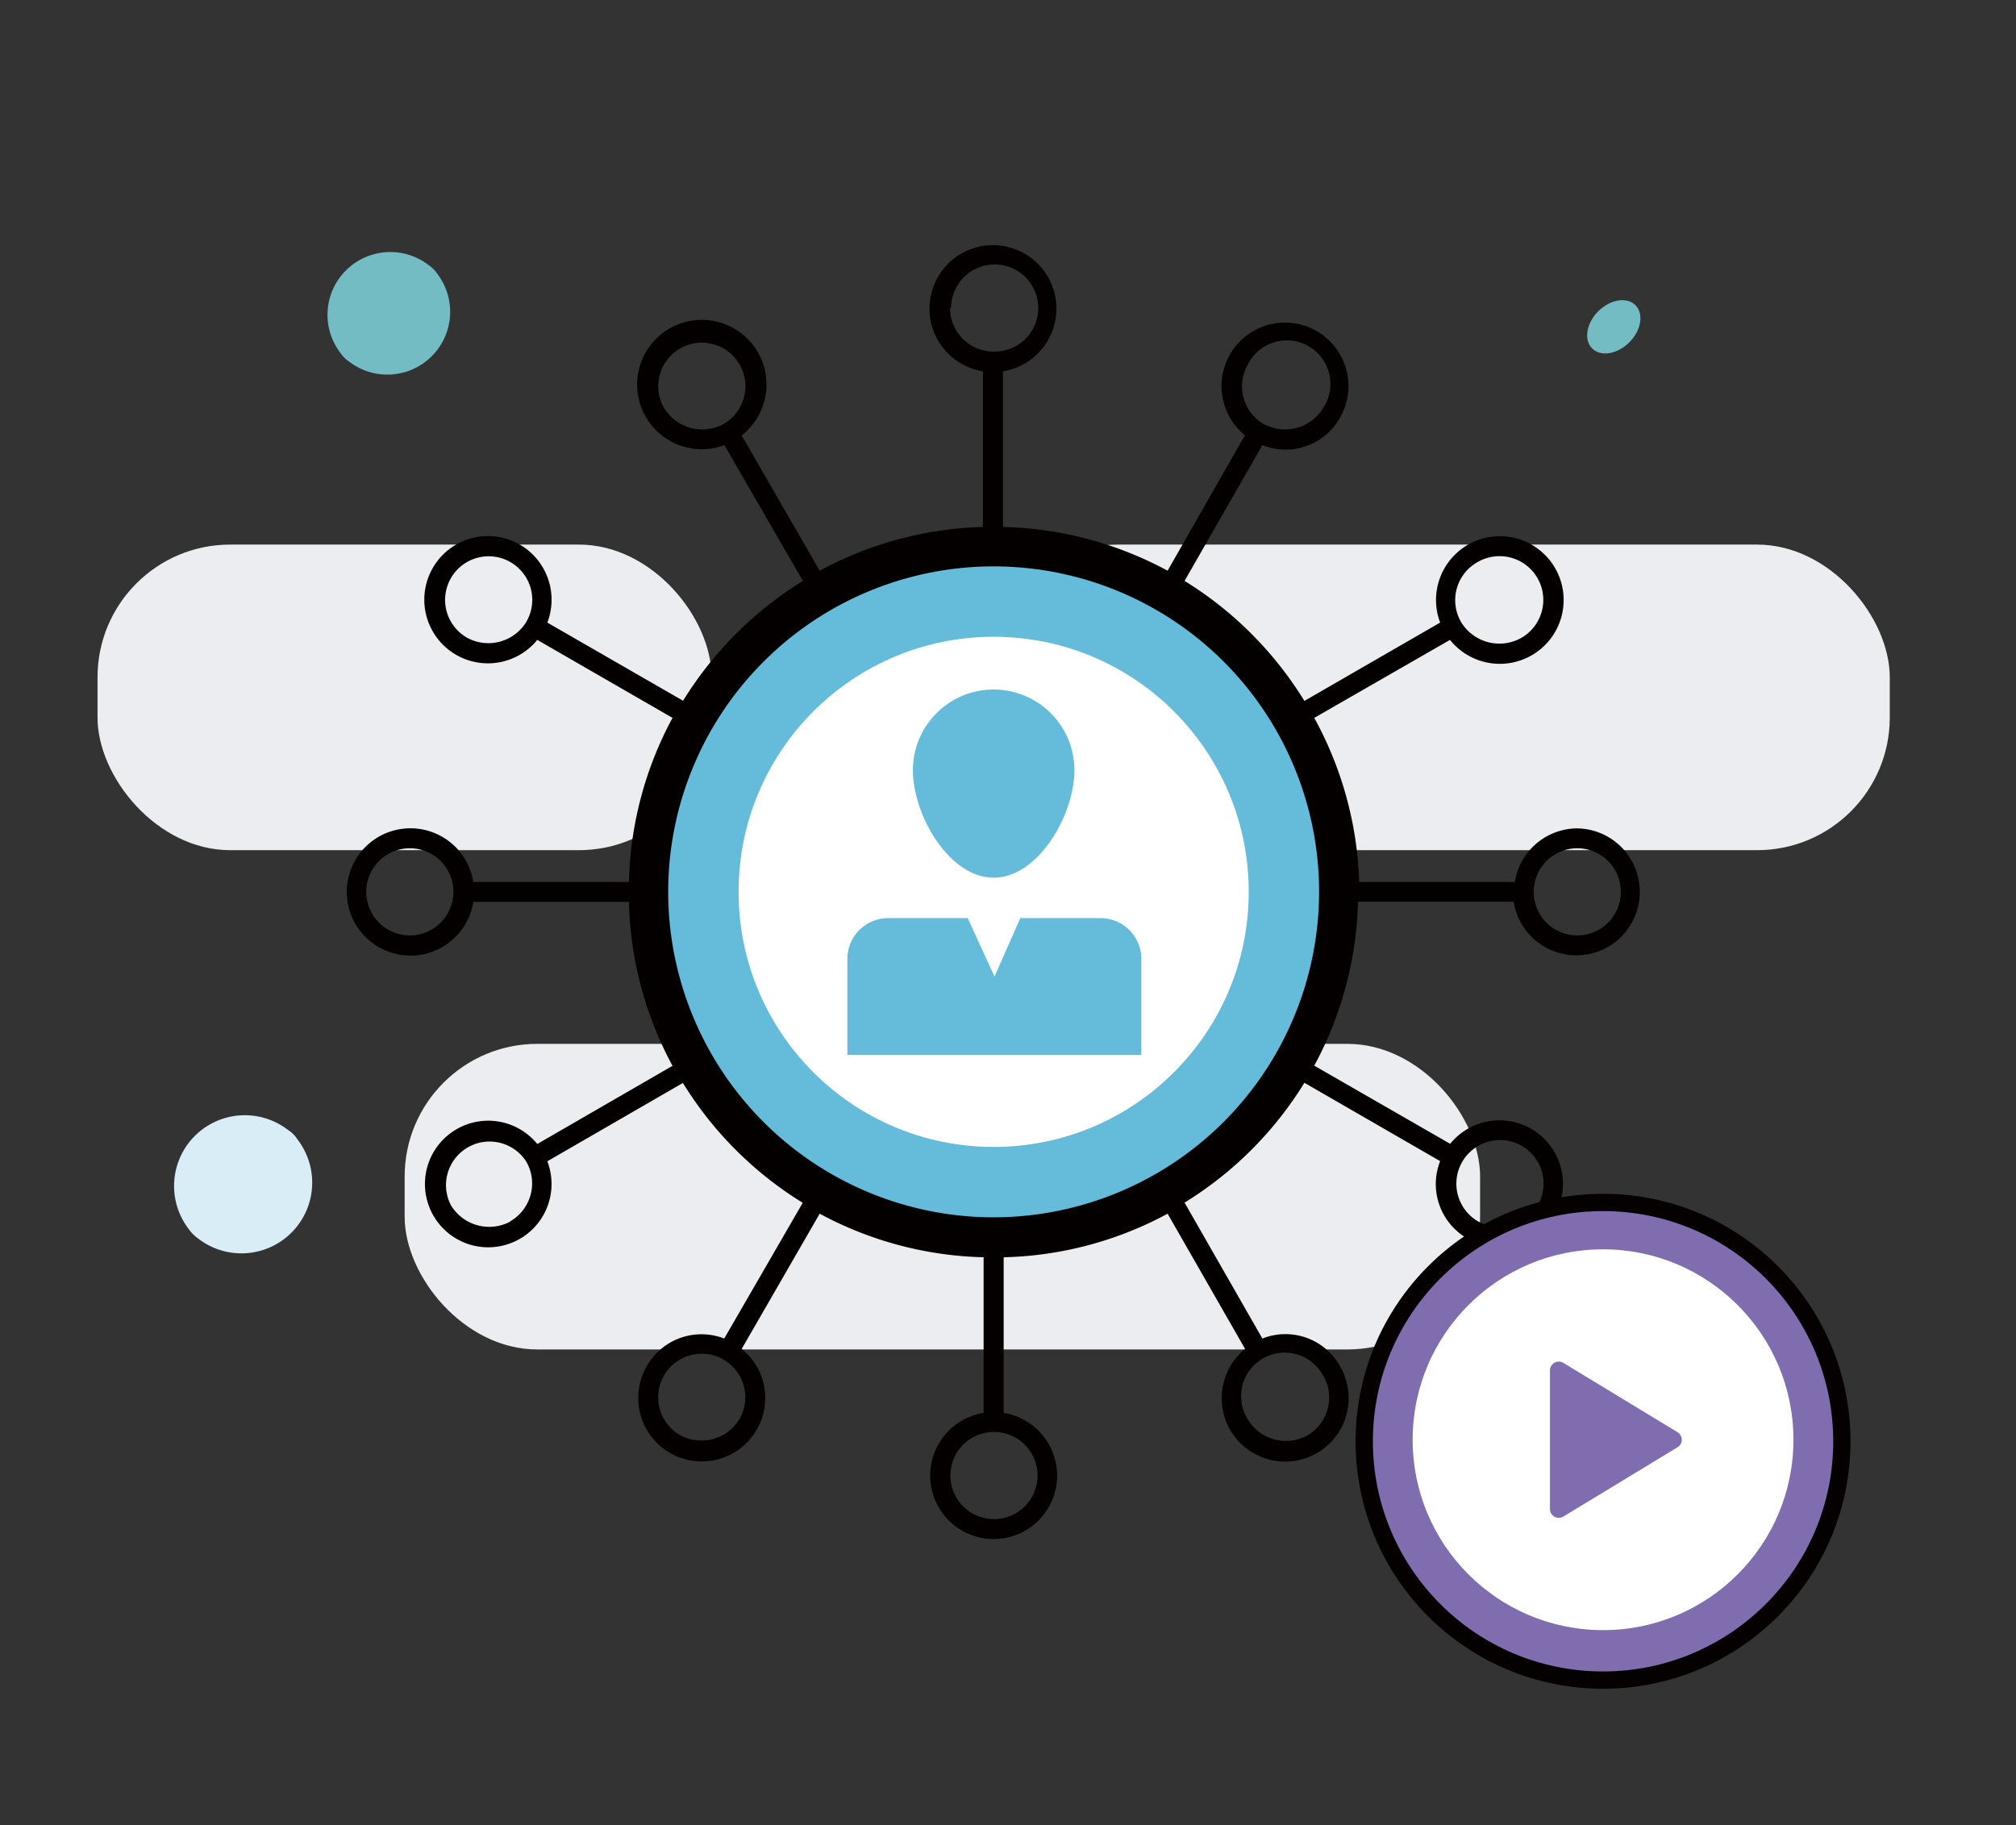 <svg xmlns="http://www.w3.org/2000/svg" viewBox="0 0 116.58 105.54"><rect x="0" y="0" width="116.58" height="105.54" fill="#333333" stroke="none"/><defs><style>.cls-1{fill:#ebedf1;}.cls-2{fill:#73bcc3;}.cls-3{fill:#61b2cf;}.cls-4{fill:#d9edf6;}.cls-5{fill:#65bcda;}.cls-6{fill:#040000;}.cls-7{fill:#fff;}.cls-8,.cls-9{fill:#7f6db0;}.cls-8{stroke:#050101;stroke-miterlimit:10;}</style></defs><g id="管理"><rect class="cls-1" x="57" y="31.49" width="52.28" height="17.67" rx="7.67"/><rect class="cls-1" x="23.4" y="60.36" width="62.19" height="17.67" rx="7.67"/><rect class="cls-1" x="5.64" y="31.49" width="35.51" height="17.67" rx="7.67"/><ellipse class="cls-2" cx="93.32" cy="18.9" rx="1.77" ry="1.27" transform="translate(13.97 71.52) rotate(-45)"/><path class="cls-2" d="M25.28,15.82a3.63,3.63,0,0,1-5.09,5.09,1.79,1.79,0,0,1-.48-.47,3.63,3.63,0,0,1,5.09-5.1A1.83,1.83,0,0,1,25.28,15.82Z"/><path class="cls-3" d="M92,85.49a1.91,1.91,0,0,1-2.67,2.67,1.14,1.14,0,0,1-.29-.29,1.91,1.91,0,0,1,2.68-2.67A1.1,1.1,0,0,1,92,85.49Z"/><path class="cls-4" d="M17.19,65.87a4.09,4.09,0,0,1-5.74,5.74,2.14,2.14,0,0,1-.52-.52,4.09,4.09,0,0,1,5.74-5.74A1.61,1.61,0,0,1,17.19,65.87Z"/><circle class="cls-5" cx="57.46" cy="51.57" r="19.2"/><path class="cls-6" d="M91.22,47.9A3.67,3.67,0,0,0,87.6,51h-9A21.08,21.08,0,0,0,76,41.51L83.85,37a3.69,3.69,0,1,0-.57-1l-7.85,4.53a21.18,21.18,0,0,0-6.93-6.94L73,25.74a3.61,3.61,0,0,0,4.48-1.57,3.67,3.67,0,1,0-5.49,1L67.52,33A21.08,21.08,0,0,0,58,30.47v-9a3.67,3.67,0,1,0-1.16,0v9A21.11,21.11,0,0,0,47.4,33l-4.51-7.82a3.74,3.74,0,1,0-1,.56l4.54,7.85a21.25,21.25,0,0,0-6.93,6.93L31.65,36a3.68,3.68,0,1,0-.58,1l7.82,4.51A20.94,20.94,0,0,0,36.37,51h-9a3.68,3.68,0,1,0,0,1.15h9a20.91,20.91,0,0,0,2.52,9.48l-7.82,4.52a3.66,3.66,0,1,0,.58,1l7.84-4.53a21.15,21.15,0,0,0,6.93,6.93L41.88,77.4A3.63,3.63,0,0,0,37.4,79a3.67,3.67,0,1,0,6.36,3.67A3.64,3.64,0,0,0,42.89,78l4.51-7.82a21,21,0,0,0,9.48,2.52v9a3.67,3.67,0,1,0,1.16,0v-9a20.94,20.94,0,0,0,9.48-2.52L72,78a3.67,3.67,0,1,0,5.49,1A3.61,3.61,0,0,0,73,77.4L68.5,69.54a21.15,21.15,0,0,0,6.93-6.93l7.85,4.53a3.63,3.63,0,0,0,1.58,4.48,3.67,3.67,0,1,0-1-5.48L76,61.62a21,21,0,0,0,2.53-9.48h9a3.67,3.67,0,1,0,3.62-4.24ZM85.43,32.51A2.52,2.52,0,0,1,88,36.87,2.59,2.59,0,0,1,84.51,36h0A2.52,2.52,0,0,1,85.43,32.51ZM72.16,21.08a2.52,2.52,0,1,1,4.36,2.51,2.59,2.59,0,0,1-3.44.93A2.52,2.52,0,0,1,72.16,21.08ZM38.4,23.59a2.52,2.52,0,1,1,3.44.93A2.59,2.59,0,0,1,38.4,23.59ZM27,36.87A2.52,2.52,0,1,1,30.41,36,2.57,2.57,0,0,1,27,36.87Zm2.52,33.76a2.59,2.59,0,0,1-3.44-.93,2.52,2.52,0,0,1,4.36-2.52h0A2.53,2.53,0,0,1,29.49,70.63ZM42.76,82.06a2.57,2.57,0,0,1-3.44.92,2.52,2.52,0,1,1,3.44-.92Zm33.76-2.52A2.53,2.53,0,0,1,75.6,83a2.57,2.57,0,0,1-3.44-.92,2.52,2.52,0,1,1,4.36-2.52ZM88,66.26a2.51,2.51,0,0,1,.92,3.44,2.58,2.58,0,0,1-3.44.93A2.52,2.52,0,0,1,88,66.26Zm-33-48.45a2.52,2.52,0,1,1,2.52,2.52A2.52,2.52,0,0,1,54.94,17.81ZM23.71,54.09a2.52,2.52,0,1,1,2.51-2.52A2.52,2.52,0,0,1,23.71,54.09ZM60,85.32a2.52,2.52,0,1,1-2.52-2.52A2.52,2.52,0,0,1,60,85.32ZM57.46,70.39A18.82,18.82,0,1,1,76.28,51.57,18.84,18.84,0,0,1,57.46,70.39Zm33.76-16.3a2.52,2.52,0,1,1,2.51-2.52A2.52,2.52,0,0,1,91.22,54.09Z"/><circle class="cls-7" cx="57.46" cy="51.57" r="14.75"/><path class="cls-5" d="M66,55.45V61H49V55.45a2.36,2.36,0,0,1,2.36-2.36h4.6l1.55,3.38L59,53.09h4.6A2.36,2.36,0,0,1,66,55.45Z"/><path class="cls-5" d="M62.13,44.54c0,2.58-2.09,6.21-4.67,6.21s-4.67-3.63-4.67-6.21a4.67,4.67,0,0,1,9.34,0Z"/></g><g id="运行"><circle class="cls-8" cx="92.7" cy="83.34" r="13.81"/><circle class="cls-7" cx="92.7" cy="83.25" r="11.01"/><path class="cls-9" d="M97,83.69l-6.59,4a.51.51,0,0,1-.78-.44v-8a.51.51,0,0,1,.78-.44l6.59,4A.51.51,0,0,1,97,83.69Z"/></g></svg>